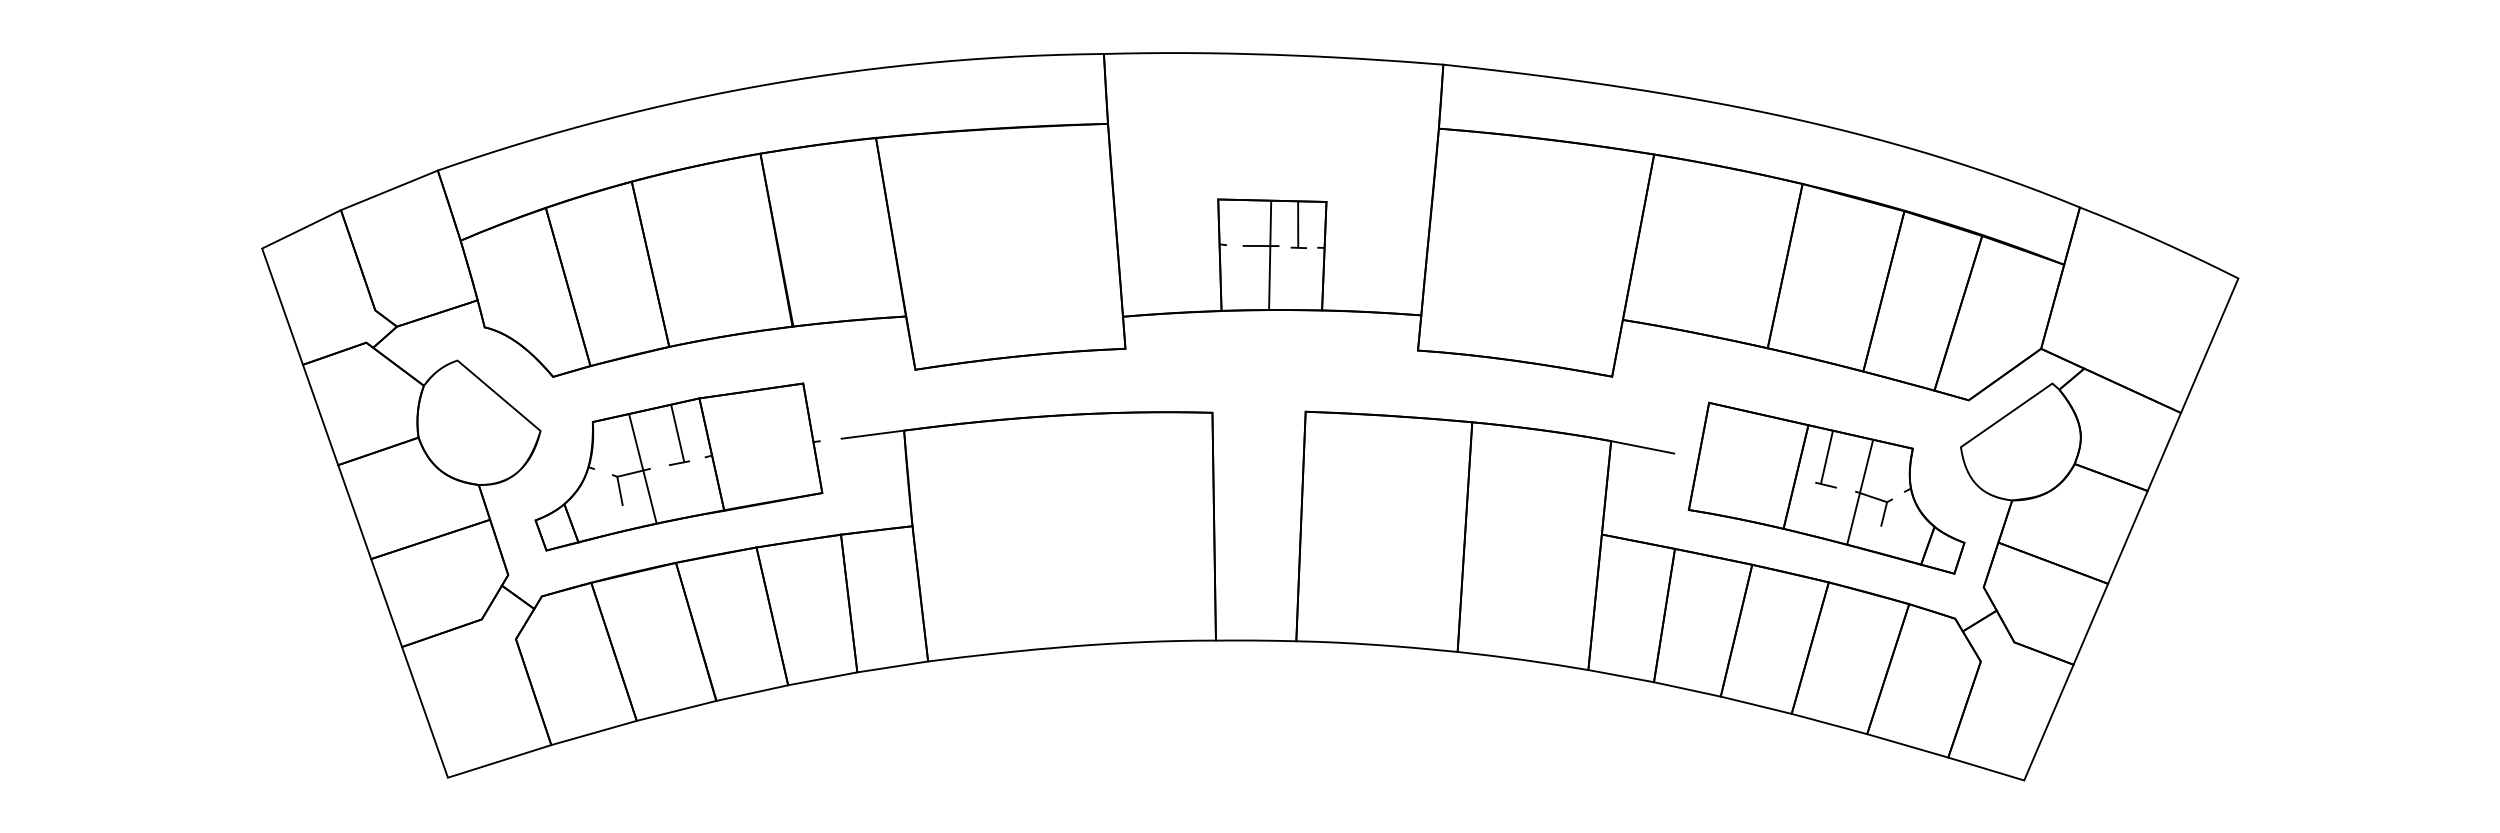 <?xml version="1.0" encoding="utf-8"?>
<svg viewBox="0 0 1200 400" xmlns="http://www.w3.org/2000/svg">
  <g id="couloir" style="display: inline; opacity: 1;" transform="matrix(0.898, 0, 0, 0.898, 118.533, 15.906)">
    <path id="path6582" style="fill:none;fill-opacity:1;stroke:#000000;stroke-width:1px;stroke-linecap:butt;stroke-linejoin:miter;stroke-opacity:1" d="m 317.387,216.859 33.887,-4.393 m -48.466,6.1 3.85,-0.477 m 422.567,-0.01 34.161,6.741 M 943.582,249.82 c 11.482,-1.606 23.102,-1.247 33.409,-19.511 4.186,-10.47 6.861,-21.546 -8.205,-39.727 l -3.705,-3.286 -48.929,34.051 c 2.905,20.314 13.699,26.941 27.43,28.474 z M 94.602,188.494 c -3.46,8.521 -3.992,17.88 -2.864,27.715 5.925,16.933 17.55,23.783 32.18,25.318 20.123,0.729 27.917,-12.558 33.061,-28.858 l -44.412,-37.659 c -9.903,3.295 -13.757,8.444 -17.965,13.483 z m 28.753,-45.679 -43.158,14.096 -12.719,11.287 27.125,20.297 c 4.656,-6.639 10.679,-11.077 17.965,-13.484 l 44.412,37.66 c -5.013,20.214 -16.521,28.975 -33.062,28.857 l 15.773,48.145 -3.381,5.668 17.293,12.465 4.066,-6.723 c 65.693,-19.45 131.815,-30.21 198.105,-37.512 l -4.502,-51.104 c 53.923,-7.087 108.655,-11.064 164.82,-9.52 l 1.867,121.756 c 13.306,-0.126 27.44,-0.053 42.955,0.352 l 5.004,-122.672 c 59.297,2.302 115.162,6.672 163.305,15.695 l -4.977,49.938 c 63.346,12.453 126.796,24.212 188.879,45.012 l 4.053,6.781 18.139,-11.113 -6.941,-12.479 15.205,-46.396 c -13.133,-1.801 -24.375,-7.248 -27.43,-28.475 l 48.93,-34.051 3.705,3.285 13.354,-11.24 -23.092,-10.598 -38.684,27.521 C 858.618,178.573 796.955,163.3 735.48,153.311 l -5.736,30.334 C 695.111,177.139 660.506,172.052 625.953,169.672 l 1.773,-18.811 c -56.252,-4.155 -109.225,-3.657 -159.449,0.74 l 1.328,17.113 c -44.911,1.771 -79.339,6.304 -112.301,11.223 l -5.059,-28.471 c -89.691,5.575 -141.716,18.429 -188.543,32.289 -13.627,-16.29 -25.608,-23.942 -36.617,-26.496 z m 174.008,44.496 10.191,58.518 c -44.01,7.54 -86.866,14.473 -147.436,30.721 l -5.816,-16.08 c 24.523,-9.216 32.235,-28.193 30.613,-52.592 l 56.945,-12.629 z m 484.217,10.314 108.873,24.506 c -5.64,24.588 3.155,41.581 27.596,50.34 l -5.367,16.488 C 865.7,276.59 819.295,262.431 770.756,254.889 Z"/>
  </g>
  <g id="san" style="display: inline;" transform="matrix(0.898, 0, 0, 0.898, 118.533, 15.906)">
    <path style="fill:none;stroke:#000000;stroke-width:1px;stroke-linecap:butt;stroke-linejoin:miter;stroke-opacity:1" d="m 520.965,148.483 c 17.34,-0.586 35.383,-0.564 53.729,-0.28 l 2.351,-57.959 -57.872,-1.333 z" id="path8427"/>
    <path style="fill:none;stroke:#000000;stroke-width:1px;stroke-linecap:butt;stroke-linejoin:miter;stroke-opacity:1" d="m 547.504,89.564 -1.145,58.458" id="path8429"/>
    <path style="fill:none;stroke:#000000;stroke-width:1px;stroke-linecap:butt;stroke-linejoin:miter;stroke-opacity:1" d="m 519.894,112.878 3.917,0.502" id="path8431"/>
    <path style="fill:none;stroke:#000000;stroke-width:1px;stroke-linecap:butt;stroke-linejoin:miter;stroke-opacity:1" d="m 532.272,113.749 19.619,0.086" id="path8433"/>
    <path style="fill:none;stroke:#000000;stroke-width:1px;stroke-linecap:butt;stroke-linejoin:miter;stroke-opacity:1" d="m 557.897,114.662 8.752,0.282" id="path8435"/>
    <path style="fill:none;stroke:#000000;stroke-width:1px;stroke-linecap:butt;stroke-linejoin:miter;stroke-opacity:1" d="m 572.105,114.726 3.945,0.067" id="path8437"/>
    <path style="fill:none;stroke:#000000;stroke-width:1px;stroke-linecap:butt;stroke-linejoin:miter;stroke-opacity:1" d="m 561.937,114.792 -0.039,-24.897" id="path8439"/>
    <path style="fill:none;stroke:#000000;stroke-width:1px;stroke-linecap:butt;stroke-linejoin:miter;stroke-opacity:1" d="m 169.693,251.857 7.557,20.443 c 20.257,-5.415 44.989,-11.622 77.925,-16.938 L 241.86,195.249 184.915,207.877 c 0.521,28.794 -7.398,36.268 -15.223,43.98 z" id="path8531"/>
    <path style="fill:none;stroke:#000000;stroke-width:1px;stroke-linecap:butt;stroke-linejoin:miter;stroke-opacity:1" d="m 204.245,203.59 14.724,58.361" id="path8737"/>
    <path style="fill:none;stroke:#000000;stroke-width:1px;stroke-linecap:butt;stroke-linejoin:miter;stroke-opacity:1" d="m 200.92,252.753 -2.949,-15.609 17.904,-4.321" id="path8739"/>
    <path style="fill:none;stroke:#000000;stroke-width:1px;stroke-linecap:butt;stroke-linejoin:miter;stroke-opacity:1" d="m 225.572,230.972 11.22,-2.173" id="path8741"/>
    <path style="fill:none;stroke:#000000;stroke-width:1px;stroke-linecap:butt;stroke-linejoin:miter;stroke-opacity:1" d="m 226.733,198.603 7.126,31.044" id="path8743"/>
    <path style="fill:none;stroke:#000000;stroke-width:1px;stroke-linecap:butt;stroke-linejoin:miter;stroke-opacity:1" d="m 244.719,226.847 3.902,-1.072" id="path8745"/>
    <path style="fill:none;stroke:#000000;stroke-width:1px;stroke-linecap:butt;stroke-linejoin:miter;stroke-opacity:1" d="m 182.563,231.978 3.41,1.179" id="path8747"/>
    <path style="fill:none;stroke:#000000;stroke-width:1px;stroke-linecap:butt;stroke-linejoin:miter;stroke-opacity:1" d="m 195.193,236.114 2.778,1.029" id="path8749"/>
    <path style="fill:none;stroke:#000000;stroke-width:1px;stroke-linecap:butt;stroke-linejoin:miter;stroke-opacity:1" d="m 834.678,209.577 55.774,12.554 c -2.379,13.872 -4.41,27.747 11.655,41.715 l -7.221,20.235 c -24.051,-6.728 -48.465,-13.172 -73.523,-19.113 z" id="path8751"/>
    <path style="fill:none;stroke:#000000;stroke-width:1px;stroke-linecap:butt;stroke-linejoin:miter;stroke-opacity:1" d="m 838.311,240.274 11.557,2.785" id="path8753"/>
    <path style="fill:none;stroke:#000000;stroke-width:1px;stroke-linecap:butt;stroke-linejoin:miter;stroke-opacity:1" d="m 841.342,240.962 6.436,-28.436" id="path8755"/>
    <path style="fill:none;stroke:#000000;stroke-width:1px;stroke-linecap:butt;stroke-linejoin:miter;stroke-opacity:1" d="m 869.27,217.364 -13.901,56.047" id="path8757"/>
    <path style="fill:none;stroke:#000000;stroke-width:1px;stroke-linecap:butt;stroke-linejoin:miter;stroke-opacity:1" d="m 859.653,245.004 17.056,5.719 -3.212,13.065" id="path8759"/>
    <path style="fill:none;stroke:#000000;stroke-width:1px;stroke-linecap:butt;stroke-linejoin:miter;stroke-opacity:1" d="m 876.71,250.723 3.04,-1.651" id="path8761"/>
    <path style="fill:none;stroke:#000000;stroke-width:1px;stroke-linecap:butt;stroke-linejoin:miter;stroke-opacity:1" d="m 885.776,245.359 3.668,-1.927" id="path9005"/>
  </g>
  <g id="rgt" style="display: inline;" transform="matrix(0.898, 0, 0, 0.898, 118.533, 15.906)">
    <path style="fill:none;stroke:#000000;stroke-width:1px;stroke-linecap:butt;stroke-linejoin:miter;stroke-opacity:1" d="m 902.107,263.846 c 4.212,3.508 9.793,6.229 15.941,8.624 l -5.366,16.489 -17.796,-4.877 z" id="path9008"/>
    <path style="fill:none;stroke:#000000;stroke-width:1px;stroke-linecap:butt;stroke-linejoin:miter;stroke-opacity:1" d="m 154.301,260.47 c 5.312,-2.094 10.537,-4.561 15.391,-8.613 l 7.557,20.443 -17.131,4.25 z" id="path9100"/>
  </g>
  <g id="balcon" transform="matrix(0.898, 0, 0, 0.898, 118.533, 15.906)" style="">
    <path style="fill:none;stroke:#000000;stroke-width:1px;stroke-linecap:butt;stroke-linejoin:miter;stroke-opacity:1" d="m 637.13,51.065 2.381,-34.203 c 115.392,12.232 229.853,30.726 340.28,76.328 l -8.412,30.641 C 868.533,83.54 756.462,60.51 637.13,51.065 Z" id="path13546"/>
    <path style="fill:none;stroke:#000000;stroke-width:1px;stroke-linecap:butt;stroke-linejoin:miter;stroke-opacity:1" d="m 460.268,48.48 c -112.927,4.203 -226.224,10.951 -346.036,62.466 L 102.031,73.462 c 111.547,-38.922 229.686,-61.083 356.052,-62.318 z" id="path13548"/>
  </g>
  <g id="b201" transform="matrix(0.898, 0, 0, 0.898, 118.533, 15.906)" style="">
    <path style="fill:none;stroke:#000000;stroke-width:1px;stroke-linecap:butt;stroke-linejoin:miter;stroke-opacity:1" d="m 637.13,51.065 c 38.294,3.071 76.656,7.779 115.073,13.821 L 729.744,183.645 c -34.449,-6.323 -68.982,-11.695 -103.79,-13.972 z" id="path9271"/>
  </g>
  <g id="b202" transform="matrix(0.898, 0, 0, 0.898, 118.533, 15.906)" style="">
    <path style="fill:none;stroke:#000000;stroke-width:1px;stroke-linecap:butt;stroke-linejoin:miter;stroke-opacity:1" d="m 565.919,202.384 c 29.519,0.885 59.238,2.952 89.059,5.627 l -7.818,122.765 c -28.818,-2.86 -57.593,-5.141 -86.244,-5.721 z" id="path9401"/>
  </g>
  <g id="b203" transform="matrix(0.898, 0, 0, 0.898, 118.533, 15.906)" style="">
    <path style="fill:none;stroke:#000000;stroke-width:1px;stroke-linecap:butt;stroke-linejoin:miter;stroke-opacity:1" d="m 654.979,208.011 c 25.536,2.438 50.29,5.787 74.244,10.068 l -12.195,122.379 c -22.635,-3.852 -45.866,-7.135 -69.869,-9.682 z" id="path9531"/>
  </g>
  <g id="b204" transform="matrix(0.898, 0, 0, 0.898, 118.533, 15.906)" style="">
    <path style="fill:none;stroke:#000000;stroke-width:1px;stroke-linecap:butt;stroke-linejoin:miter;stroke-opacity:1" d="m 724.247,268.017 39.083,7.679 -11.228,71.278 -35.074,-6.516 z" id="path9661"/>
  </g>
  <g id="b205" transform="matrix(0.898, 0, 0, 0.898, 118.533, 15.906)" style="">
    <path style="fill:none;stroke:#000000;stroke-width:1px;stroke-linecap:butt;stroke-linejoin:miter;stroke-opacity:1" d="m 763.331,275.696 41.305,8.508 -16.835,70.46 -35.698,-7.69 z" id="path9663"/>
  </g>
  <g id="b206" style="display: inline;" transform="matrix(0.898, 0, 0, 0.898, 118.533, 15.906)">
    <path style="fill:none;stroke:#000000;stroke-width:1px;stroke-linecap:butt;stroke-linejoin:miter;stroke-opacity:1" d="m 804.636,284.204 40.925,9.399 -19.852,70.285 -37.908,-9.224 z" id="path9665"/>
  </g>
  <g id="b207" style="display: inline;" transform="matrix(0.898, 0, 0, 0.898, 118.533, 15.906)">
    <path style="fill:none;stroke:#000000;stroke-width:1px;stroke-linecap:butt;stroke-linejoin:miter;stroke-opacity:1" d="m 845.561,293.603 42.992,11.63 -22.483,69.493 -40.361,-10.838 z" id="path9667"/>
  </g>
  <g id="b208" style="display: inline;" transform="matrix(0.898, 0, 0, 0.898, 118.533, 15.906)">
    <path style="fill:none;stroke:#000000;stroke-width:1px;stroke-linecap:butt;stroke-linejoin:miter;stroke-opacity:1" d="m 888.553,305.233 24.575,7.795 13.682,22.908 -17.405,51.31 -43.335,-12.52 z" id="path9669"/>
  </g>
  <g id="b209" style="display: inline;" transform="matrix(0.898, 0, 0, 0.898, 118.533, 15.906)">
    <path style="fill:none;stroke:#000000;stroke-width:1px;stroke-linecap:butt;stroke-linejoin:miter;stroke-opacity:1" d="m 917.178,319.81 18.139,-11.114 9.44,16.969 31.637,11.944 -26.397,61.868 -40.594,-12.231 17.405,-51.31 z" id="path9671"/>
  </g>
  <g id="b210" style="display: inline;" transform="matrix(0.898, 0, 0, 0.898, 118.533, 15.906)">
    <path style="fill:none;stroke:#000000;stroke-width:1px;stroke-linecap:butt;stroke-linejoin:miter;stroke-opacity:1" d="m 976.395,337.609 18.45,-43.242 -58.647,-22.015 -7.822,23.866 16.382,29.446 z" id="path9673"/>
  </g>
  <g id="b211" style="display: inline;" transform="matrix(0.898, 0, 0, 0.898, 118.533, 15.906)">
    <path style="display:inline;fill:none;stroke:#000000;stroke-width:1px;stroke-linecap:butt;stroke-linejoin:miter;stroke-opacity:1" d="m 936.198,272.353 7.385,-22.533 c 18.527,0.07 28.405,-9.553 33.409,-19.511 l 39.021,14.448 -21.167,49.61 z" id="path9675"/>
  </g>
  <g id="b212b" style="display: inline;" transform="matrix(0.898, 0, 0, 0.898, 118.533, 15.906)">
    <path style="fill:none;stroke:#000000;stroke-width:1px;stroke-linecap:butt;stroke-linejoin:miter;stroke-opacity:1" d="m 976.991,230.309 c 3.272,-9.88 8.106,-18.886 -8.205,-39.727 l 13.355,-11.241 51.665,23.713 -17.794,41.704 z" id="path10108"/>
  </g>
  <g id="b212a" transform="matrix(0.898, 0, 0, 0.898, 118.533, 15.906)" style="">
    <path style="fill:none;stroke:#000000;stroke-width:1px;stroke-linecap:butt;stroke-linejoin:miter;stroke-opacity:1" d="m 1033.805,203.053 30.675,-71.894 C 1036.501,117.115 1008.292,104.343 979.791,93.19 L 959.049,168.742 Z" id="path10201"/>
  </g>
  <g id="b213" style="display: inline;" transform="matrix(0.898, 0, 0, 0.898, 118.533, 15.906)">
    <path style="fill:none;stroke:#000000;stroke-width:1px;stroke-linecap:butt;stroke-linejoin:miter;stroke-opacity:1" d="m 959.049,168.742 -38.685,27.521 -18.398,-5.186 25.588,-82.58 43.825,15.334 z" id="path10293"/>
  </g>
  <g id="b214" style="display: inline;" transform="matrix(0.898, 0, 0, 0.898, 118.533, 15.906)">
    <path style="fill:none;stroke:#000000;stroke-width:1px;stroke-linecap:butt;stroke-linejoin:miter;stroke-opacity:1" d="m 902.08,191.109 -38.091,-10.243 21.985,-85.617 41.58,13.248 z" id="path10295"/>
  </g>
  <g id="b215" style="display: inline;" transform="matrix(0.898, 0, 0, 0.898, 118.533, 15.906)">
    <path style="fill:none;stroke:#000000;stroke-width:1px;stroke-linecap:butt;stroke-linejoin:miter;stroke-opacity:1" d="m 831.561,80.646 54.414,14.603 -21.975,85.62 c -17.728,-4.541 -35.035,-8.839 -51.096,-12.417 z" id="path10517"/>
  </g>
  <g id="b216" style="display: inline;" transform="matrix(0.898, 0, 0, 0.898, 118.533, 15.906)">
    <path style="fill:none;stroke:#000000;stroke-width:1px;stroke-linecap:butt;stroke-linejoin:miter;stroke-opacity:1" d="m 752.204,64.886 c 26.462,4.17 52.913,9.566 79.357,15.76 l -18.657,87.806 c -25.521,-5.55 -51.091,-11.015 -77.423,-15.141 z" id="path10552"/>
  </g>
  <g id="b219" transform="matrix(0.898, 0, 0, 0.898, 118.533, 15.906)" style="">
    <path style="fill:none;stroke:#000000;stroke-width:1px;stroke-linecap:butt;stroke-linejoin:miter;stroke-opacity:1" d="m 364.126,335.85 c 51.308,-6.487 102.597,-11.216 153.835,-11.147 l -1.868,-121.756 c -55.064,-1.447 -109.991,2.211 -164.82,9.519 2.597,39.397 7.9,81.57 12.853,123.383 z" id="path10758"/>
  </g>
  <g id="b220" transform="matrix(0.898, 0, 0, 0.898, 118.533, 15.906)" style="">
    <path style="fill:none;stroke:#000000;stroke-width:1px;stroke-linecap:butt;stroke-linejoin:miter;stroke-opacity:1" d="m 355.775,263.57 -38.247,4.432 8.748,73.68 37.85,-5.832 z" id="path11054"/>
  </g>
  <g id="b221" transform="matrix(0.898, 0, 0, 0.898, 118.533, 15.906)" style="">
    <path style="fill:none;stroke:#000000;stroke-width:1px;stroke-linecap:butt;stroke-linejoin:miter;stroke-opacity:1" d="m 326.277,341.682 -8.748,-73.68 -45.14,6.884 16.93,73.681 z" id="path11056"/>
  </g>
  <g id="b222" transform="matrix(0.898, 0, 0, 0.898, 118.533, 15.906)" style="">
    <path style="fill:none;stroke:#000000;stroke-width:1px;stroke-linecap:butt;stroke-linejoin:miter;stroke-opacity:1" d="m 289.319,348.567 -38.507,8.399 -21.469,-73.775 43.045,-8.305 z" id="path11058"/>
  </g>
  <g id="b223" transform="matrix(0.898, 0, 0, 0.898, 118.533, 15.906)" style="">
    <path style="fill:none;stroke:#000000;stroke-width:1px;stroke-linecap:butt;stroke-linejoin:miter;stroke-opacity:1" d="m 251.045,356.912 -42.662,10.694 -24.308,-73.734 45.269,-10.68 z" id="path11060"/>
  </g>
  <g id="b224" transform="matrix(0.898, 0, 0, 0.898, 118.533, 15.906)" style="">
    <path style="fill:none;stroke:#000000;stroke-width:1px;stroke-linecap:butt;stroke-linejoin:miter;stroke-opacity:1" d="m 162.711,380.551 -18.893,-56.576 13.852,-22.892 26.404,-7.211 24.308,73.734 z" id="path11062"/>
  </g>
  <g id="b225" transform="matrix(0.898, 0, 0, 0.898, 118.533, 15.906)" style="">
    <path style="fill:none;stroke:#000000;stroke-width:1px;stroke-linecap:butt;stroke-linejoin:miter;stroke-opacity:1" d="m 136.311,295.341 17.292,12.465 -9.785,16.17 18.893,56.576 -55.281,17.436 -24.519,-69.838 42.635,-14.76 z" id="path11064"/>
  </g>
  <g id="b226" style="display: inline;" transform="matrix(0.898, 0, 0, 0.898, 118.533, 15.906)">
    <path style="fill:none;stroke:#000000;stroke-width:1px;stroke-linecap:butt;stroke-linejoin:miter;stroke-opacity:1" d="m 82.912,328.149 -16.51,-47.026 63.604,-21.013 9.685,29.562 -14.144,23.716 z" id="path11066"/>
  </g>
  <g id="b227" style="display: inline;" transform="matrix(0.898, 0, 0, 0.898, 118.533, 15.906)">
    <path style="fill:none;stroke:#000000;stroke-width:1px;stroke-linecap:butt;stroke-linejoin:miter;stroke-opacity:1" d="m 48.78,230.931 17.621,50.193 63.604,-21.013 -6.087,-18.583 C 110.993,239.418 98.674,235.559 91.739,216.21 Z" id="path14350"/>
  </g>
  <g id="b228a" style="display: inline;" transform="matrix(0.898, 0, 0, 0.898, 118.533, 15.906)">
    <path style="fill:none;stroke:#000000;stroke-width:1px;stroke-linecap:butt;stroke-linejoin:miter;stroke-opacity:1" d="m 48.78,230.931 42.958,-14.721 c -1.612,-9.329 -0.211,-18.552 2.864,-27.715 L 63.819,165.46 29.949,177.291 Z" id="path11200"/>
  </g>
  <g id="b228b" transform="matrix(0.898, 0, 0, 0.898, 118.533, 15.906)" style="">
    <path style="fill:none;stroke:#000000;stroke-width:1px;stroke-linecap:butt;stroke-linejoin:miter;stroke-opacity:1" d="m 29.949,177.291 33.87,-11.831 3.659,2.738 12.719,-11.288 -11.588,-8.718 L 50.266,94.633 8.134,115.154 Z" id="path11368"/>
  </g>
  <g id="b228c" transform="matrix(0.898, 0, 0, 0.898, 118.533, 15.906)" style="">
    <path style="fill:none;stroke:#000000;stroke-width:1px;stroke-linecap:butt;stroke-linejoin:miter;stroke-opacity:1" d="M 80.197,156.91 123.355,142.815 c -6.085,-23.431 -13.617,-46.418 -21.324,-69.352 l -51.765,21.171 18.343,53.559 z" id="path11370"/>
  </g>
  <g id="b229" transform="matrix(0.898, 0, 0, 0.898, 118.533, 15.906)" style="">
    <path style="fill:none;stroke:#000000;stroke-width:1px;stroke-linecap:butt;stroke-linejoin:miter;stroke-opacity:1" d="m 114.232,110.946 c 14.003,-6.045 29.47,-11.799 45.544,-17.433 l 23.86,84.4 -19.932,5.845 c -10.852,-12.611 -22.427,-23.205 -36.617,-26.496 -4.903,-19.962 -8.594,-31.058 -12.854,-46.315 z" id="path11500"/>
  </g>
  <g id="b230" transform="matrix(0.898, 0, 0, 0.898, 118.533, 15.906)" style="">
    <path style="fill:none;stroke:#000000;stroke-width:1px;stroke-linecap:butt;stroke-linejoin:miter;stroke-opacity:1" d="m 159.776,93.513 c 15.951,-5.48 31.185,-10.058 45.94,-14.034 l 20.05,88.215 -42.131,10.219 z" id="path11858"/>
  </g>
  <g id="b231" transform="matrix(0.898, 0, 0, 0.898, 118.533, 15.906)" style="">
    <path style="fill:none;stroke:#000000;stroke-width:1px;stroke-linecap:butt;stroke-linejoin:miter;stroke-opacity:1" d="m 205.716,79.479 c 22.213,-6.038 45.215,-10.941 68.761,-15.059 l 17.625,92.408 c -21.8,2.664 -43.861,6.131 -66.336,10.866 z" id="path11950"/>
  </g>
  <g id="b232" transform="matrix(0.898, 0, 0, 0.898, 118.533, 15.906)" style="">
    <path style="fill:none;stroke:#000000;stroke-width:1px;stroke-linecap:butt;stroke-linejoin:miter;stroke-opacity:1" d="m 274.477,64.42 c 20.379,-3.32 40.846,-6.429 61.765,-8.446 l 16.004,95.492 c -20.145,1.158 -40.371,3.011 -60.662,5.424 z" id="path12080"/>
  </g>
  <g id="b233" transform="matrix(0.898, 0, 0, 0.898, 118.533, 15.906)" style="">
    <path style="fill:none;stroke:#000000;stroke-width:1px;stroke-linecap:butt;stroke-linejoin:miter;stroke-opacity:1" d="m 336.242,55.974 c 41.439,-4.032 82.777,-6.481 124.026,-7.494 L 469.606,168.716 c -37.592,1.577 -75.028,5.275 -112.3,11.221 z" id="path12248"/>
  </g>
  <g id="b234" transform="matrix(0.898, 0, 0, 0.898, 118.533, 15.906)" style="">
    <path style="fill:none;stroke:#000000;stroke-width:1px;stroke-linecap:butt;stroke-linejoin:miter;stroke-opacity:1" d="m 241.86,195.249 55.503,-7.937 10.191,58.517 -52.381,9.533 z" id="path12454"/>
  </g>
  <g id="b235a" transform="matrix(0.898, 0, 0, 0.898, 118.533, 15.906)" style="">
    <path style="fill:none;stroke:#000000;stroke-width:1px;stroke-linecap:butt;stroke-linejoin:miter;stroke-opacity:1" d="m 458.083,11.144 c 60.639,-1.631 121.087,0.874 181.428,5.718 -2.947,50.656 -7.842,89.423 -11.785,134 -18.662,-1.354 -36.768,-2.443 -53.032,-2.658 l 2.351,-57.959 -57.872,-1.333 1.794,59.638 c -23.849,0.84 -38.523,1.939 -52.691,3.052 -3.418,-46.696 -7.656,-88.484 -10.193,-140.457 z" id="path12936"/>
  </g>
  <g id="b235b" transform="matrix(0.898, 0, 0, 0.898, 118.533, 15.906)" style="">
    <path style="fill:none;stroke:#000000;stroke-width:1px;stroke-linecap:butt;stroke-linejoin:miter;stroke-opacity:1" d="m 781.58,197.626 53.098,11.952 -13.315,55.392 c -16.827,-3.88 -33.684,-7.378 -50.607,-10.08 z" id="path13373"/>
  </g>
</svg>